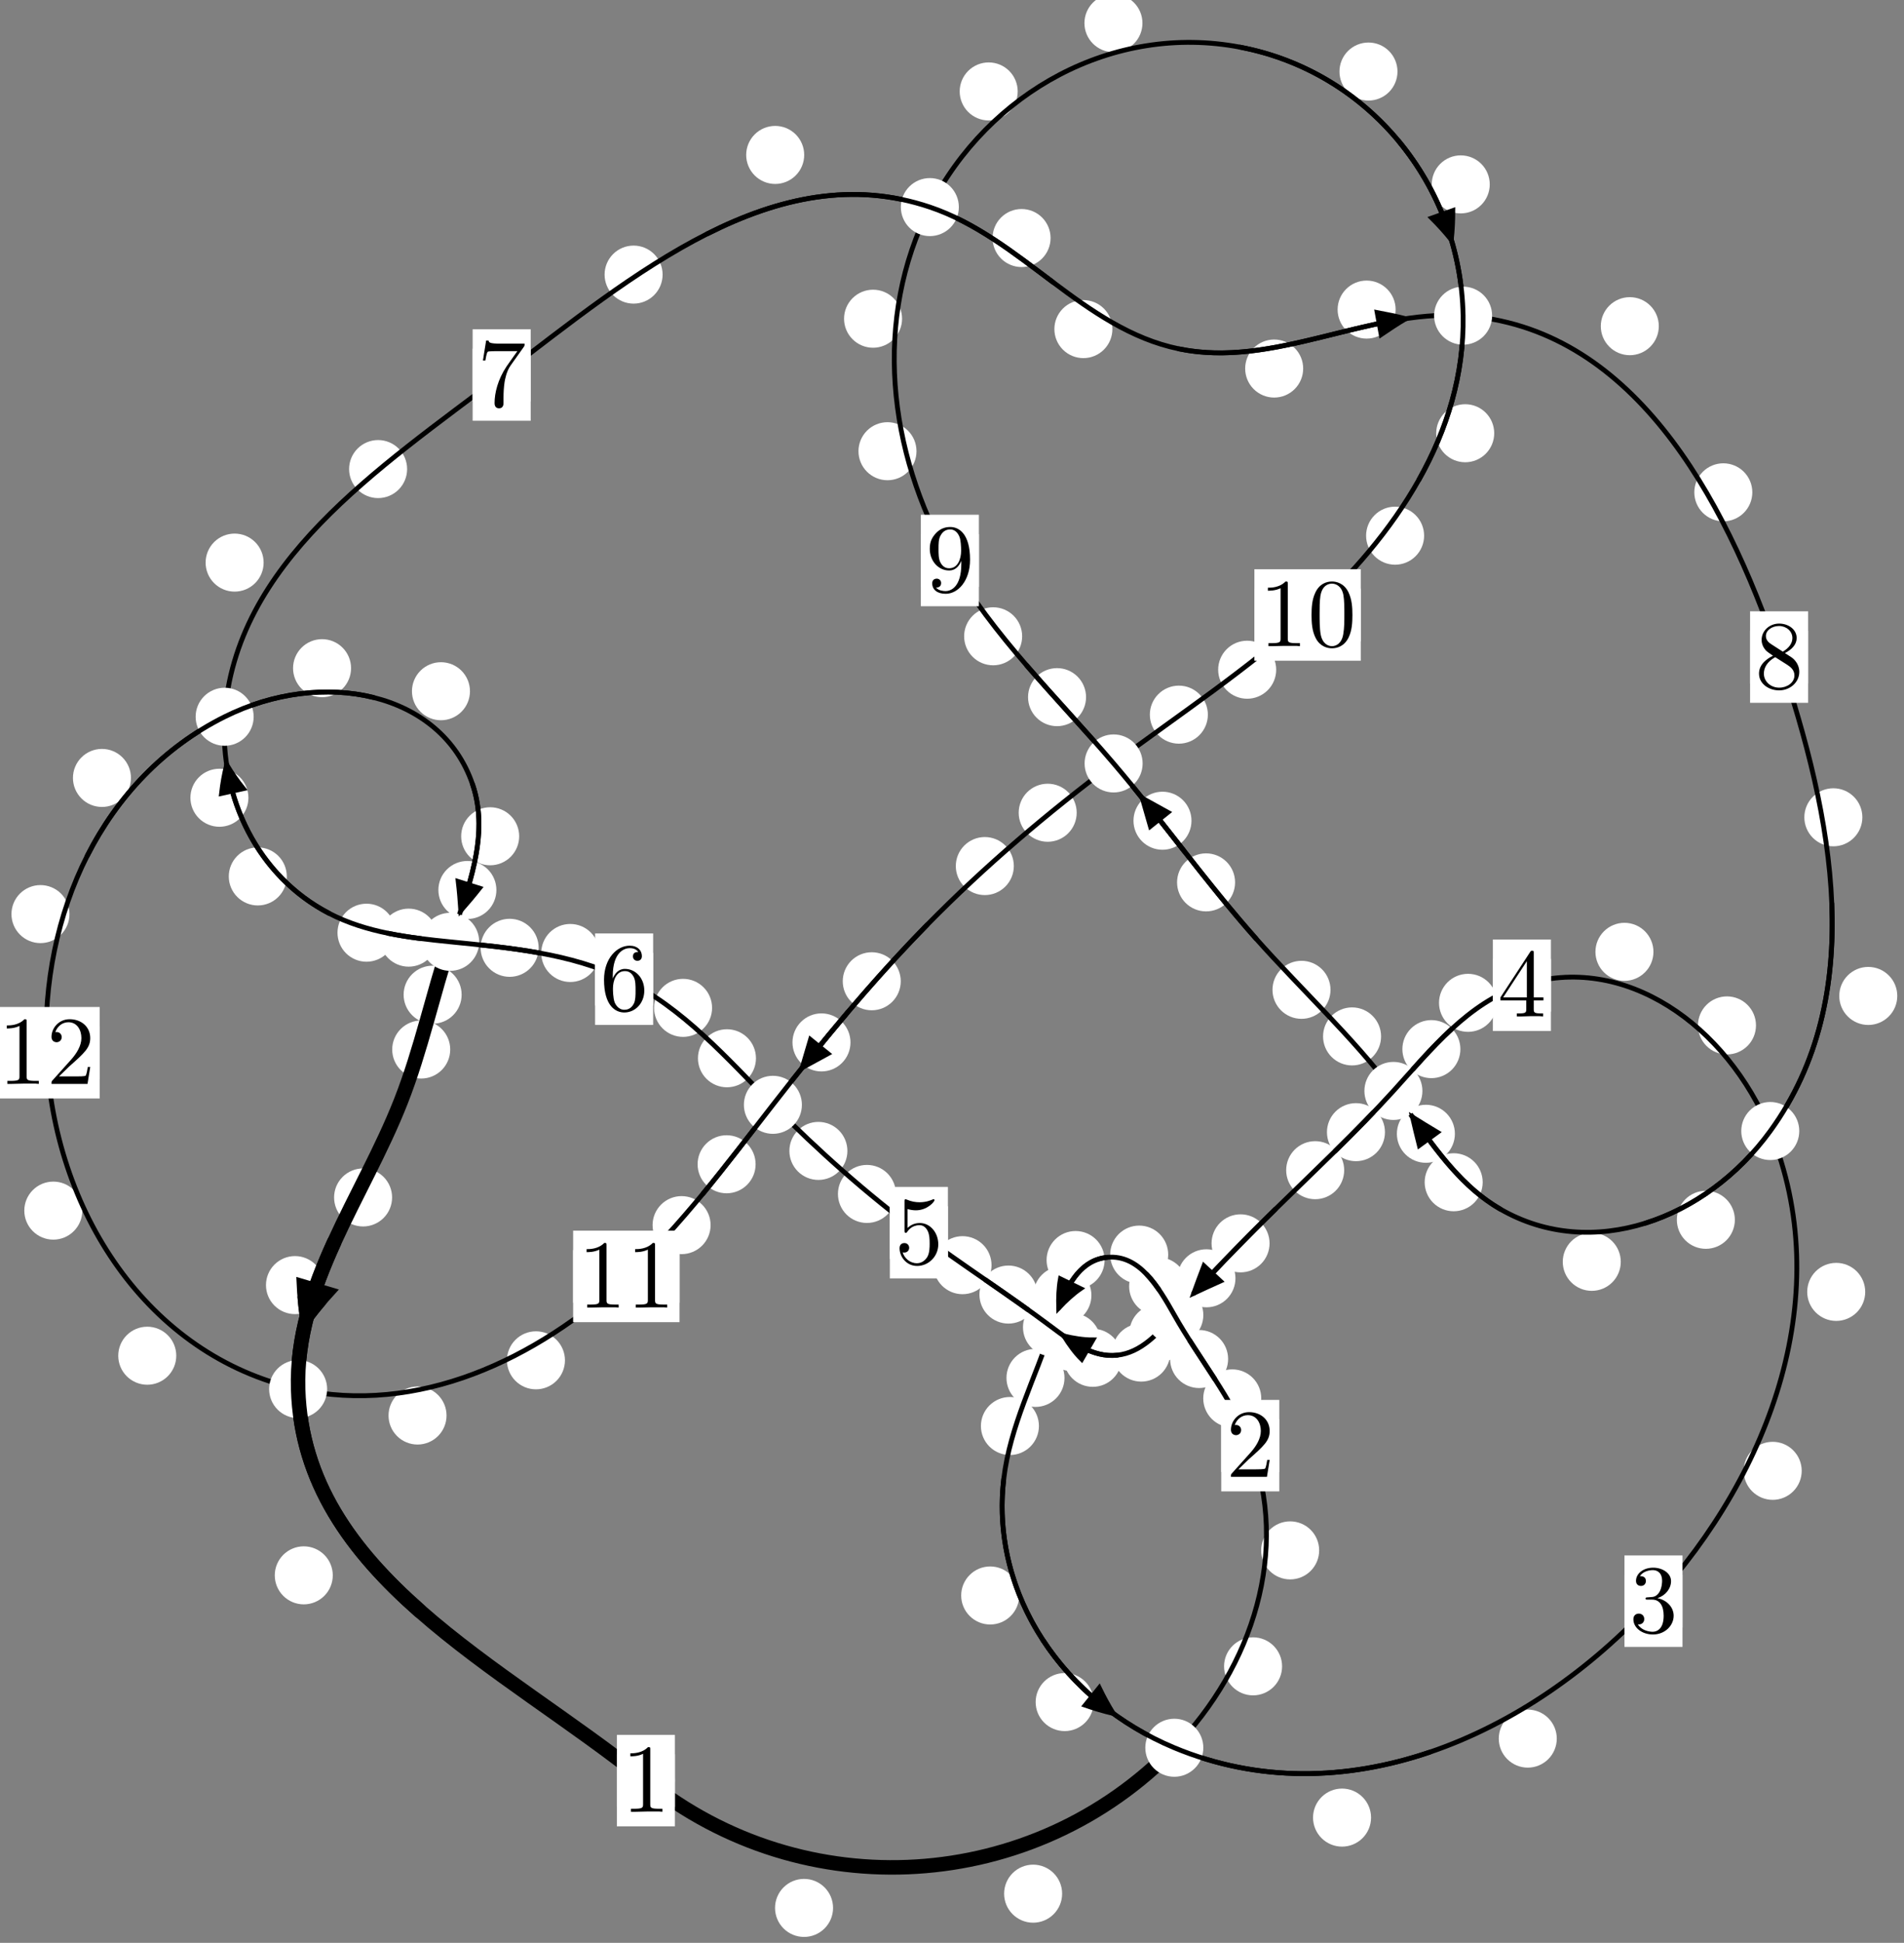 <?xml version="1.0"?>
<!-- Created by MetaPost 1.999 on 2021.07.06:0013 -->
<svg version="1.1" xmlns="http://www.w3.org/2000/svg" xmlns:xlink="http://www.w3.org/1999/xlink" width="196.185" height="200.091" viewBox="0 0 196.185 200.091">
<rect x="0" y="0" width="196.185" height="200.091" fill="#808080" stroke="none"/>
<!-- Original BoundingBox: -121.692688 -19.484024 74.492493 180.606720 -->
  <defs>
    <g transform="scale(0.01,0.01)" id="GLYPHcmr10_48">
      <path style="fill-rule: evenodd;" d="M460 -320C460 -400,455 -480,420 -554C374 -650,292 -666,250 -666C190 -666,117 -640,76 -547C44 -478,39 -400,39 -320C39 -245,43 -155,84 -79C127 2,200 22,249 22C303 22,379 1,423 -94C455 -163,460 -241,460 -320M249 -0C210 -0,151 -25,133 -121C122 -181,122 -273,122 -332C122 -396,122 -462,130 -516C149 -635,224 -644,249 -644C282 -644,348 -626,367 -527C377 -471,377 -395,377 -332C377 -257,377 -189,366 -125C351 -30,294 -0,249 -0"></path>
    </g>
    <g transform="scale(0.01,0.01)" id="GLYPHcmr10_49">
      <path style="fill-rule: evenodd;" d="M294 -640C294 -664,294 -666,271 -666C209 -602,121 -602,89 -602L89 -571C109 -571,168 -571,220 -597L220 -79C220 -43,217 -31,127 -31L95 -31L95 -0L257 -0L130 -3L217 -3L257 -3L297 -3L384 -3L419 -0L419 -31L387 -31C297 -31,294 -42,294 -79"></path>
    </g>
    <g transform="scale(0.01,0.01)" id="GLYPHcmr10_50">
      <path style="fill-rule: evenodd;" d="M127 -77L233 -180C389 -318,449 -372,449 -472C449 -586,359 -666,237 -666C124 -666,50 -574,50 -485C50 -429,100 -429,103 -429C120 -429,155 -441,155 -482C155 -508,137 -534,102 -534C94 -534,92 -534,89 -533C112 -598,166 -635,224 -635C315 -635,358 -554,358 -472C358 -392,308 -313,253 -251L61 -37C50 -26,50 -24,50 -0L421 -0L449 -174L424 -174C419 -144,412 -100,402 -85C395 -77,329 -77,307 -77"></path>
    </g>
    <g transform="scale(0.01,0.01)" id="GLYPHcmr10_51">
      <path style="fill-rule: evenodd;" d="M290 -352C372 -379,430 -449,430 -528C430 -610,342 -666,246 -666C145 -666,69 -606,69 -530C69 -497,91 -478,120 -478C151 -478,171 -500,171 -529C171 -579,124 -579,109 -579C140 -628,206 -641,242 -641C283 -641,338 -619,338 -529C338 -517,336 -459,310 -415C280 -367,246 -364,221 -363C213 -362,189 -360,182 -360C174 -359,167 -358,167 -348C167 -337,174 -337,191 -337L235 -337C317 -337,354 -269,354 -171C354 -35,285 -6,241 -6C198 -6,123 -23,88 -82C123 -77,154 -99,154 -137C154 -173,127 -193,98 -193C74 -193,42 -179,42 -135C42 -44,135 22,244 22C366 22,457 -69,457 -171C457 -253,394 -331,290 -352"></path>
    </g>
    <g transform="scale(0.01,0.01)" id="GLYPHcmr10_52">
      <path style="fill-rule: evenodd;" d="M294 -165L294 -78C294 -42,292 -31,218 -31L197 -31L197 -0L332 -0L238 -3L290 -3L332 -3L374 -3L427 -3L468 -0L468 -31L447 -31C373 -31,371 -42,371 -78L371 -165L471 -165L471 -196L371 -196L371 -651C371 -671,371 -677,355 -677C346 -677,343 -677,335 -665L28 -196L28 -165M300 -196L56 -196L300 -569"></path>
    </g>
    <g transform="scale(0.01,0.01)" id="GLYPHcmr10_53">
      <path style="fill-rule: evenodd;" d="M449 -201C449 -320,367 -420,259 -420C211 -420,168 -404,132 -369L132 -564C152 -558,185 -551,217 -551C340 -551,410 -642,410 -655C410 -661,407 -666,400 -666C399 -666,397 -666,392 -663C372 -654,323 -634,256 -634C216 -634,170 -641,123 -662C115 -665,113 -665,111 -665C101 -665,101 -657,101 -641L101 -345C101 -327,101 -319,115 -319C122 -319,124 -322,128 -328C139 -344,176 -398,257 -398C309 -398,334 -352,342 -334C358 -297,360 -258,360 -208C360 -173,360 -113,336 -71C312 -32,275 -6,229 -6C156 -6,99 -59,82 -118C85 -117,88 -116,99 -116C132 -116,149 -141,149 -165C149 -189,132 -214,99 -214C85 -214,50 -207,50 -161C50 -75,119 22,231 22C347 22,449 -74,449 -201"></path>
    </g>
    <g transform="scale(0.01,0.01)" id="GLYPHcmr10_54">
      <path style="fill-rule: evenodd;" d="M132 -328L132 -352C132 -605,256 -641,307 -641C331 -641,373 -635,395 -601C380 -601,340 -601,340 -556C340 -525,364 -510,386 -510C402 -510,432 -519,432 -558C432 -618,388 -666,305 -666C177 -666,42 -537,42 -316C42 -49,158 22,251 22C362 22,457 -72,457 -204C457 -331,368 -427,257 -427C189 -427,152 -376,132 -328M251 -6C188 -6,158 -66,152 -81C134 -128,134 -208,134 -226C134 -304,166 -404,256 -404C272 -404,318 -404,349 -342C367 -305,367 -254,367 -205C367 -157,367 -107,350 -71C320 -11,274 -6,251 -6"></path>
    </g>
    <g transform="scale(0.01,0.01)" id="GLYPHcmr10_55">
      <path style="fill-rule: evenodd;" d="M476 -609C485 -621,485 -623,485 -644L242 -644C120 -644,118 -657,114 -676L89 -676L56 -470L81 -470C84 -486,93 -549,106 -561C113 -567,191 -567,204 -567L411 -567C400 -551,321 -442,299 -409C209 -274,176 -135,176 -33C176 -23,176 22,222 22C268 22,268 -23,268 -33L268 -84C268 -139,271 -194,279 -248C283 -271,297 -357,341 -419"></path>
    </g>
    <g transform="scale(0.01,0.01)" id="GLYPHcmr10_56">
      <path style="fill-rule: evenodd;" d="M163 -457C117 -487,113 -521,113 -538C113 -599,178 -641,249 -641C322 -641,386 -589,386 -517C386 -460,347 -412,287 -377M309 -362C381 -399,430 -451,430 -517C430 -609,341 -666,250 -666C150 -666,69 -592,69 -499C69 -481,71 -436,113 -389C124 -377,161 -352,186 -335C128 -306,42 -250,42 -151C42 -45,144 22,249 22C362 22,457 -61,457 -168C457 -204,446 -249,408 -291C389 -312,373 -322,309 -362M209 -320L332 -242C360 -223,407 -193,407 -132C407 -58,332 -6,250 -6C164 -6,92 -68,92 -151C92 -209,124 -273,209 -320"></path>
    </g>
    <g transform="scale(0.01,0.01)" id="GLYPHcmr10_57">
      <path style="fill-rule: evenodd;" d="M367 -318L367 -286C367 -52,263 -6,205 -6C188 -6,134 -8,107 -42C151 -42,159 -71,159 -88C159 -119,135 -134,113 -134C97 -134,67 -125,67 -86C67 -19,121 22,206 22C335 22,457 -114,457 -329C457 -598,342 -666,253 -666C198 -666,149 -648,106 -603C65 -558,42 -516,42 -441C42 -316,130 -218,242 -218C303 -218,344 -260,367 -318M243 -241C227 -241,181 -241,150 -304C132 -341,132 -391,132 -440C132 -494,132 -541,153 -578C180 -628,218 -641,253 -641C299 -641,332 -607,349 -562C361 -530,365 -467,365 -421C365 -338,331 -241,243 -241"></path>
    </g>
  </defs>
  <path d="M85.837 196.495C85.837 195.703,85.522 194.942,84.961 194.382C84.401 193.821,83.641 193.507,82.848 193.507C82.055 193.507,81.295 193.821,80.734 194.382C80.174 194.942,79.859 195.703,79.859 196.495C79.859 197.288,80.174 198.048,80.734 198.609C81.295 199.169,82.055 199.484,82.848 199.484C83.641 199.484,84.401 199.169,84.961 198.609C85.522 198.048,85.837 197.288,85.837 196.495Z" style="fill: rgb(100%,100%,100%);stroke: none;"></path>
  <path d="M69.54 183.382C69.54 182.59,69.225 181.83,68.665 181.269C68.104 180.709,67.344 180.394,66.551 180.394C65.759 180.394,64.999 180.709,64.438 181.269C63.878 181.83,63.563 182.59,63.563 183.382C63.563 184.175,63.878 184.935,64.438 185.496C64.999 186.056,65.759 186.371,66.551 186.371C67.344 186.371,68.104 186.056,68.665 185.496C69.225 184.935,69.54 184.175,69.54 183.382Z" style="fill: rgb(100%,100%,100%);stroke: none;"></path>
  <path d="M132.104 171.617C132.104 170.824,131.789 170.064,131.228 169.503C130.668 168.943,129.908 168.628,129.115 168.628C128.322 168.628,127.562 168.943,127.002 169.503C126.441 170.064,126.126 170.824,126.126 171.617C126.126 172.409,126.441 173.17,127.002 173.73C127.562 174.29,128.322 174.605,129.115 174.605C129.908 174.605,130.668 174.29,131.228 173.73C131.789 173.17,132.104 172.409,132.104 171.617Z" style="fill: rgb(100%,100%,100%);stroke: none;"></path>
  <path d="M109.44 195.029C109.44 194.236,109.126 193.476,108.565 192.916C108.005 192.355,107.244 192.04,106.452 192.04C105.659 192.04,104.899 192.355,104.338 192.916C103.778 193.476,103.463 194.236,103.463 195.029C103.463 195.822,103.778 196.582,104.338 197.142C104.899 197.703,105.659 198.018,106.452 198.018C107.244 198.018,108.005 197.703,108.565 197.142C109.126 196.582,109.44 195.822,109.44 195.029Z" style="fill: rgb(100%,100%,100%);stroke: none;"></path>
  <path d="M129.958 144.019C129.958 143.227,129.643 142.467,129.083 141.906C128.522 141.346,127.762 141.031,126.97 141.031C126.177 141.031,125.417 141.346,124.856 141.906C124.296 142.467,123.981 143.227,123.981 144.019C123.981 144.812,124.296 145.572,124.856 146.133C125.417 146.693,126.177 147.008,126.97 147.008C127.762 147.008,128.522 146.693,129.083 146.133C129.643 145.572,129.958 144.812,129.958 144.019Z" style="fill: rgb(100%,100%,100%);stroke: none;"></path>
  <path d="M135.925 159.673C135.925 158.88,135.61 158.12,135.05 157.56C134.489 156.999,133.729 156.684,132.937 156.684C132.144 156.684,131.384 156.999,130.823 157.56C130.263 158.12,129.948 158.88,129.948 159.673C129.948 160.466,130.263 161.226,130.823 161.786C131.384 162.347,132.144 162.662,132.937 162.662C133.729 162.662,134.489 162.347,135.05 161.786C135.61 161.226,135.925 160.466,135.925 159.673Z" style="fill: rgb(100%,100%,100%);stroke: none;"></path>
  <path d="M122.322 132.48C122.322 131.688,122.008 130.928,121.447 130.367C120.887 129.807,120.126 129.492,119.334 129.492C118.541 129.492,117.781 129.807,117.22 130.367C116.66 130.928,116.345 131.688,116.345 132.48C116.345 133.273,116.66 134.033,117.22 134.594C117.781 135.154,118.541 135.469,119.334 135.469C120.126 135.469,120.887 135.154,121.447 134.594C122.008 134.033,122.322 133.273,122.322 132.48Z" style="fill: rgb(100%,100%,100%);stroke: none;"></path>
  <path d="M126.543 139.965C126.543 139.172,126.228 138.412,125.668 137.852C125.107 137.291,124.347 136.976,123.554 136.976C122.762 136.976,122.002 137.291,121.441 137.852C120.881 138.412,120.566 139.172,120.566 139.965C120.566 140.758,120.881 141.518,121.441 142.078C122.002 142.639,122.762 142.954,123.554 142.954C124.347 142.954,125.107 142.639,125.668 142.078C126.228 141.518,126.543 140.758,126.543 139.965Z" style="fill: rgb(100%,100%,100%);stroke: none;"></path>
  <path d="M113.816 129.771C113.816 128.978,113.501 128.218,112.941 127.658C112.38 127.097,111.62 126.782,110.828 126.782C110.035 126.782,109.275 127.097,108.714 127.658C108.154 128.218,107.839 128.978,107.839 129.771C107.839 130.564,108.154 131.324,108.714 131.884C109.275 132.445,110.035 132.76,110.828 132.76C111.62 132.76,112.38 132.445,112.941 131.884C113.501 131.324,113.816 130.564,113.816 129.771Z" style="fill: rgb(100%,100%,100%);stroke: none;"></path>
  <path d="M120.37 129.211C120.37 128.419,120.055 127.659,119.495 127.098C118.934 126.538,118.174 126.223,117.381 126.223C116.589 126.223,115.829 126.538,115.268 127.098C114.708 127.659,114.393 128.419,114.393 129.211C114.393 130.004,114.708 130.764,115.268 131.325C115.829 131.885,116.589 132.2,117.381 132.2C118.174 132.2,118.934 131.885,119.495 131.325C120.055 130.764,120.37 130.004,120.37 129.211Z" style="fill: rgb(100%,100%,100%);stroke: none;"></path>
  <path d="M109.683 141.91C109.683 141.118,109.368 140.358,108.807 139.797C108.247 139.237,107.486 138.922,106.694 138.922C105.901 138.922,105.141 139.237,104.58 139.797C104.02 140.358,103.705 141.118,103.705 141.91C103.705 142.703,104.02 143.463,104.58 144.024C105.141 144.584,105.901 144.899,106.694 144.899C107.486 144.899,108.247 144.584,108.807 144.024C109.368 143.463,109.683 142.703,109.683 141.91Z" style="fill: rgb(100%,100%,100%);stroke: none;"></path>
  <path d="M112.457 133.405C112.457 132.612,112.142 131.852,111.581 131.291C111.021 130.731,110.261 130.416,109.468 130.416C108.675 130.416,107.915 130.731,107.355 131.291C106.794 131.852,106.479 132.612,106.479 133.405C106.479 134.197,106.794 134.958,107.355 135.518C107.915 136.079,108.675 136.393,109.468 136.393C110.261 136.393,111.021 136.079,111.581 135.518C112.142 134.958,112.457 134.197,112.457 133.405Z" style="fill: rgb(100%,100%,100%);stroke: none;"></path>
  <path d="M105.017 164.318C105.017 163.525,104.702 162.765,104.141 162.205C103.581 161.644,102.821 161.329,102.028 161.329C101.235 161.329,100.475 161.644,99.915 162.205C99.354 162.765,99.039 163.525,99.039 164.318C99.039 165.111,99.354 165.871,99.915 166.431C100.475 166.992,101.235 167.307,102.028 167.307C102.821 167.307,103.581 166.992,104.141 166.431C104.702 165.871,105.017 165.111,105.017 164.318Z" style="fill: rgb(100%,100%,100%);stroke: none;"></path>
  <path d="M107.049 146.863C107.049 146.071,106.734 145.311,106.173 144.75C105.613 144.19,104.852 143.875,104.06 143.875C103.267 143.875,102.507 144.19,101.946 144.75C101.386 145.311,101.071 146.071,101.071 146.863C101.071 147.656,101.386 148.416,101.946 148.977C102.507 149.537,103.267 149.852,104.06 149.852C104.852 149.852,105.613 149.537,106.173 148.977C106.734 148.416,107.049 147.656,107.049 146.863Z" style="fill: rgb(100%,100%,100%);stroke: none;"></path>
  <path d="M141.271 187.194C141.271 186.401,140.956 185.641,140.395 185.081C139.835 184.52,139.075 184.205,138.282 184.205C137.489 184.205,136.729 184.52,136.169 185.081C135.608 185.641,135.293 186.401,135.293 187.194C135.293 187.987,135.608 188.747,136.169 189.307C136.729 189.868,137.489 190.183,138.282 190.183C139.075 190.183,139.835 189.868,140.395 189.307C140.956 188.747,141.271 187.987,141.271 187.194Z" style="fill: rgb(100%,100%,100%);stroke: none;"></path>
  <path d="M112.69 175.297C112.69 174.504,112.375 173.744,111.814 173.183C111.254 172.623,110.494 172.308,109.701 172.308C108.908 172.308,108.148 172.623,107.588 173.183C107.027 173.744,106.712 174.504,106.712 175.297C106.712 176.089,107.027 176.85,107.588 177.41C108.148 177.97,108.908 178.285,109.701 178.285C110.494 178.285,111.254 177.97,111.814 177.41C112.375 176.85,112.69 176.089,112.69 175.297Z" style="fill: rgb(100%,100%,100%);stroke: none;"></path>
  <path d="M185.645 151.481C185.645 150.688,185.33 149.928,184.769 149.367C184.209 148.807,183.449 148.492,182.656 148.492C181.863 148.492,181.103 148.807,180.543 149.367C179.982 149.928,179.667 150.688,179.667 151.481C179.667 152.273,179.982 153.034,180.543 153.594C181.103 154.154,181.863 154.469,182.656 154.469C183.449 154.469,184.209 154.154,184.769 153.594C185.33 153.034,185.645 152.273,185.645 151.481Z" style="fill: rgb(100%,100%,100%);stroke: none;"></path>
  <path d="M160.408 179.059C160.408 178.266,160.093 177.506,159.533 176.946C158.972 176.385,158.212 176.07,157.419 176.07C156.627 176.07,155.867 176.385,155.306 176.946C154.746 177.506,154.431 178.266,154.431 179.059C154.431 179.852,154.746 180.612,155.306 181.172C155.867 181.733,156.627 182.048,157.419 182.048C158.212 182.048,158.972 181.733,159.533 181.172C160.093 180.612,160.408 179.852,160.408 179.059Z" style="fill: rgb(100%,100%,100%);stroke: none;"></path>
  <path d="M180.934 105.606C180.934 104.814,180.619 104.054,180.058 103.493C179.498 102.933,178.738 102.618,177.945 102.618C177.152 102.618,176.392 102.933,175.832 103.493C175.271 104.054,174.956 104.814,174.956 105.606C174.956 106.399,175.271 107.159,175.832 107.72C176.392 108.28,177.152 108.595,177.945 108.595C178.738 108.595,179.498 108.28,180.058 107.72C180.619 107.159,180.934 106.399,180.934 105.606Z" style="fill: rgb(100%,100%,100%);stroke: none;"></path>
  <path d="M192.189 133.051C192.189 132.258,191.874 131.498,191.314 130.938C190.753 130.377,189.993 130.062,189.2 130.062C188.408 130.062,187.648 130.377,187.087 130.938C186.527 131.498,186.212 132.258,186.212 133.051C186.212 133.844,186.527 134.604,187.087 135.164C187.648 135.725,188.408 136.04,189.2 136.04C189.993 136.04,190.753 135.725,191.314 135.164C191.874 134.604,192.189 133.844,192.189 133.051Z" style="fill: rgb(100%,100%,100%);stroke: none;"></path>
  <path d="M154.252 103.281C154.252 102.489,153.937 101.729,153.376 101.168C152.816 100.608,152.056 100.293,151.263 100.293C150.47 100.293,149.71 100.608,149.15 101.168C148.589 101.729,148.274 102.489,148.274 103.281C148.274 104.074,148.589 104.834,149.15 105.395C149.71 105.955,150.47 106.27,151.263 106.27C152.056 106.27,152.816 105.955,153.376 105.395C153.937 104.834,154.252 104.074,154.252 103.281Z" style="fill: rgb(100%,100%,100%);stroke: none;"></path>
  <path d="M170.369 98.029C170.369 97.236,170.054 96.476,169.493 95.915C168.933 95.355,168.173 95.04,167.38 95.04C166.587 95.04,165.827 95.355,165.267 95.915C164.706 96.476,164.391 97.236,164.391 98.029C164.391 98.821,164.706 99.581,165.267 100.142C165.827 100.702,166.587 101.017,167.38 101.017C168.173 101.017,168.933 100.702,169.493 100.142C170.054 99.581,170.369 98.821,170.369 98.029Z" style="fill: rgb(100%,100%,100%);stroke: none;"></path>
  <path d="M142.704 116.602C142.704 115.809,142.389 115.049,141.829 114.488C141.268 113.928,140.508 113.613,139.715 113.613C138.923 113.613,138.162 113.928,137.602 114.488C137.041 115.049,136.727 115.809,136.727 116.602C136.727 117.394,137.041 118.154,137.602 118.715C138.162 119.275,138.923 119.59,139.715 119.59C140.508 119.59,141.268 119.275,141.829 118.715C142.389 118.154,142.704 117.394,142.704 116.602Z" style="fill: rgb(100%,100%,100%);stroke: none;"></path>
  <path d="M150.476 108.049C150.476 107.257,150.161 106.496,149.601 105.936C149.04 105.375,148.28 105.06,147.487 105.06C146.695 105.06,145.935 105.375,145.374 105.936C144.814 106.496,144.499 107.257,144.499 108.049C144.499 108.842,144.814 109.602,145.374 110.163C145.935 110.723,146.695 111.038,147.487 111.038C148.28 111.038,149.04 110.723,149.601 110.163C150.161 109.602,150.476 108.842,150.476 108.049Z" style="fill: rgb(100%,100%,100%);stroke: none;"></path>
  <path d="M130.814 128.052C130.814 127.259,130.499 126.499,129.939 125.939C129.378 125.378,128.618 125.063,127.825 125.063C127.033 125.063,126.273 125.378,125.712 125.939C125.152 126.499,124.837 127.259,124.837 128.052C124.837 128.845,125.152 129.605,125.712 130.165C126.273 130.726,127.033 131.041,127.825 131.041C128.618 131.041,129.378 130.726,129.939 130.165C130.499 129.605,130.814 128.845,130.814 128.052Z" style="fill: rgb(100%,100%,100%);stroke: none;"></path>
  <path d="M138.503 120.517C138.503 119.725,138.188 118.964,137.627 118.404C137.067 117.843,136.307 117.529,135.514 117.529C134.721 117.529,133.961 117.843,133.401 118.404C132.84 118.964,132.525 119.725,132.525 120.517C132.525 121.31,132.84 122.07,133.401 122.631C133.961 123.191,134.721 123.506,135.514 123.506C136.307 123.506,137.067 123.191,137.627 122.631C138.188 122.07,138.503 121.31,138.503 120.517Z" style="fill: rgb(100%,100%,100%);stroke: none;"></path>
  <path d="M122.346 137.313C122.346 136.52,122.031 135.76,121.47 135.2C120.91 134.639,120.15 134.324,119.357 134.324C118.564 134.324,117.804 134.639,117.244 135.2C116.683 135.76,116.368 136.52,116.368 137.313C116.368 138.106,116.683 138.866,117.244 139.426C117.804 139.987,118.564 140.302,119.357 140.302C120.15 140.302,120.91 139.987,121.47 139.426C122.031 138.866,122.346 138.106,122.346 137.313Z" style="fill: rgb(100%,100%,100%);stroke: none;"></path>
  <path d="M127.3 131.651C127.3 130.858,126.985 130.098,126.424 129.538C125.864 128.977,125.104 128.662,124.311 128.662C123.518 128.662,122.758 128.977,122.198 129.538C121.637 130.098,121.322 130.858,121.322 131.651C121.322 132.444,121.637 133.204,122.198 133.764C122.758 134.325,123.518 134.64,124.311 134.64C125.104 134.64,125.864 134.325,126.424 133.764C126.985 133.204,127.3 132.444,127.3 131.651Z" style="fill: rgb(100%,100%,100%);stroke: none;"></path>
  <path d="M115.584 139.84C115.584 139.047,115.269 138.287,114.708 137.727C114.148 137.166,113.388 136.851,112.595 136.851C111.802 136.851,111.042 137.166,110.482 137.727C109.921 138.287,109.606 139.047,109.606 139.84C109.606 140.633,109.921 141.393,110.482 141.953C111.042 142.514,111.802 142.829,112.595 142.829C113.388 142.829,114.148 142.514,114.708 141.953C115.269 141.393,115.584 140.633,115.584 139.84Z" style="fill: rgb(100%,100%,100%);stroke: none;"></path>
  <path d="M120.58 139.303C120.58 138.511,120.265 137.751,119.704 137.19C119.144 136.63,118.384 136.315,117.591 136.315C116.798 136.315,116.038 136.63,115.478 137.19C114.917 137.751,114.602 138.511,114.602 139.303C114.602 140.096,114.917 140.856,115.478 141.417C116.038 141.977,116.798 142.292,117.591 142.292C118.384 142.292,119.144 141.977,119.704 141.417C120.265 140.856,120.58 140.096,120.58 139.303Z" style="fill: rgb(100%,100%,100%);stroke: none;"></path>
  <path d="M106.898 133.327C106.898 132.534,106.583 131.774,106.022 131.214C105.462 130.653,104.702 130.338,103.909 130.338C103.116 130.338,102.356 130.653,101.796 131.214C101.235 131.774,100.92 132.534,100.92 133.327C100.92 134.12,101.235 134.88,101.796 135.44C102.356 136.001,103.116 136.316,103.909 136.316C104.702 136.316,105.462 136.001,106.022 135.44C106.583 134.88,106.898 134.12,106.898 133.327Z" style="fill: rgb(100%,100%,100%);stroke: none;"></path>
  <path d="M113.413 138.217C113.413 137.424,113.098 136.664,112.538 136.104C111.977 135.543,111.217 135.228,110.424 135.228C109.632 135.228,108.871 135.543,108.311 136.104C107.751 136.664,107.436 137.424,107.436 138.217C107.436 139.01,107.751 139.77,108.311 140.33C108.871 140.891,109.632 141.206,110.424 141.206C111.217 141.206,111.977 140.891,112.538 140.33C113.098 139.77,113.413 139.01,113.413 138.217Z" style="fill: rgb(100%,100%,100%);stroke: none;"></path>
  <path d="M92.317 122.963C92.317 122.171,92.002 121.41,91.442 120.85C90.881 120.289,90.121 119.974,89.328 119.974C88.536 119.974,87.775 120.289,87.215 120.85C86.655 121.41,86.34 122.171,86.34 122.963C86.34 123.756,86.655 124.516,87.215 125.077C87.775 125.637,88.536 125.952,89.328 125.952C90.121 125.952,90.881 125.637,91.442 125.077C92.002 124.516,92.317 123.756,92.317 122.963Z" style="fill: rgb(100%,100%,100%);stroke: none;"></path>
  <path d="M102.166 130.301C102.166 129.508,101.851 128.748,101.291 128.187C100.73 127.627,99.97 127.312,99.178 127.312C98.385 127.312,97.625 127.627,97.064 128.187C96.504 128.748,96.189 129.508,96.189 130.301C96.189 131.093,96.504 131.853,97.064 132.414C97.625 132.974,98.385 133.289,99.178 133.289C99.97 133.289,100.73 132.974,101.291 132.414C101.851 131.853,102.166 131.093,102.166 130.301Z" style="fill: rgb(100%,100%,100%);stroke: none;"></path>
  <path d="M77.893 108.99C77.893 108.198,77.578 107.438,77.018 106.877C76.457 106.317,75.697 106.002,74.904 106.002C74.112 106.002,73.351 106.317,72.791 106.877C72.23 107.438,71.916 108.198,71.916 108.99C71.916 109.783,72.23 110.543,72.791 111.104C73.351 111.664,74.112 111.979,74.904 111.979C75.697 111.979,76.457 111.664,77.018 111.104C77.578 110.543,77.893 109.783,77.893 108.99Z" style="fill: rgb(100%,100%,100%);stroke: none;"></path>
  <path d="M87.315 118.532C87.315 117.74,87 116.979,86.439 116.419C85.879 115.858,85.119 115.544,84.326 115.544C83.533 115.544,82.773 115.858,82.213 116.419C81.652 116.979,81.337 117.74,81.337 118.532C81.337 119.325,81.652 120.085,82.213 120.646C82.773 121.206,83.533 121.521,84.326 121.521C85.119 121.521,85.879 121.206,86.439 120.646C87 120.085,87.315 119.325,87.315 118.532Z" style="fill: rgb(100%,100%,100%);stroke: none;"></path>
  <path d="M61.748 98.147C61.748 97.355,61.433 96.594,60.872 96.034C60.312 95.473,59.552 95.159,58.759 95.159C57.966 95.159,57.206 95.473,56.646 96.034C56.085 96.594,55.77 97.355,55.77 98.147C55.77 98.94,56.085 99.7,56.646 100.261C57.206 100.821,57.966 101.136,58.759 101.136C59.552 101.136,60.312 100.821,60.872 100.261C61.433 99.7,61.748 98.94,61.748 98.147Z" style="fill: rgb(100%,100%,100%);stroke: none;"></path>
  <path d="M73.371 103.799C73.371 103.006,73.056 102.246,72.495 101.686C71.935 101.125,71.175 100.81,70.382 100.81C69.589 100.81,68.829 101.125,68.269 101.686C67.708 102.246,67.393 103.006,67.393 103.799C67.393 104.592,67.708 105.352,68.269 105.912C68.829 106.473,69.589 106.788,70.382 106.788C71.175 106.788,71.935 106.473,72.495 105.912C73.056 105.352,73.371 104.592,73.371 103.799Z" style="fill: rgb(100%,100%,100%);stroke: none;"></path>
  <path d="M45.096 96.569C45.096 95.776,44.781 95.016,44.221 94.455C43.66 93.895,42.9 93.58,42.108 93.58C41.315 93.58,40.555 93.895,39.994 94.455C39.434 95.016,39.119 95.776,39.119 96.569C39.119 97.361,39.434 98.121,39.994 98.682C40.555 99.242,41.315 99.557,42.108 99.557C42.9 99.557,43.66 99.242,44.221 98.682C44.781 98.121,45.096 97.361,45.096 96.569Z" style="fill: rgb(100%,100%,100%);stroke: none;"></path>
  <path d="M55.502 97.615C55.502 96.822,55.187 96.062,54.626 95.502C54.066 94.941,53.306 94.626,52.513 94.626C51.72 94.626,50.96 94.941,50.4 95.502C49.839 96.062,49.524 96.822,49.524 97.615C49.524 98.408,49.839 99.168,50.4 99.728C50.96 100.289,51.72 100.604,52.513 100.604C53.306 100.604,54.066 100.289,54.626 99.728C55.187 99.168,55.502 98.408,55.502 97.615Z" style="fill: rgb(100%,100%,100%);stroke: none;"></path>
  <path d="M29.552 90.263C29.552 89.47,29.237 88.71,28.676 88.15C28.116 87.589,27.356 87.274,26.563 87.274C25.77 87.274,25.01 87.589,24.45 88.15C23.889 88.71,23.574 89.47,23.574 90.263C23.574 91.056,23.889 91.816,24.45 92.376C25.01 92.937,25.77 93.252,26.563 93.252C27.356 93.252,28.116 92.937,28.676 92.376C29.237 91.816,29.552 91.056,29.552 90.263Z" style="fill: rgb(100%,100%,100%);stroke: none;"></path>
  <path d="M40.752 96.059C40.752 95.267,40.437 94.506,39.877 93.946C39.316 93.385,38.556 93.071,37.764 93.071C36.971 93.071,36.211 93.385,35.65 93.946C35.09 94.506,34.775 95.267,34.775 96.059C34.775 96.852,35.09 97.612,35.65 98.173C36.211 98.733,36.971 99.048,37.764 99.048C38.556 99.048,39.316 98.733,39.877 98.173C40.437 97.612,40.752 96.852,40.752 96.059Z" style="fill: rgb(100%,100%,100%);stroke: none;"></path>
  <path d="M27.164 57.943C27.164 57.15,26.849 56.39,26.288 55.829C25.728 55.269,24.967 54.954,24.175 54.954C23.382 54.954,22.622 55.269,22.061 55.829C21.501 56.39,21.186 57.15,21.186 57.943C21.186 58.735,21.501 59.496,22.061 60.056C22.622 60.617,23.382 60.931,24.175 60.931C24.967 60.931,25.728 60.617,26.288 60.056C26.849 59.496,27.164 58.735,27.164 57.943Z" style="fill: rgb(100%,100%,100%);stroke: none;"></path>
  <path d="M25.597 82.16C25.597 81.367,25.282 80.607,24.722 80.047C24.161 79.486,23.401 79.171,22.609 79.171C21.816 79.171,21.056 79.486,20.495 80.047C19.935 80.607,19.62 81.367,19.62 82.16C19.62 82.953,19.935 83.713,20.495 84.273C21.056 84.834,21.816 85.149,22.609 85.149C23.401 85.149,24.161 84.834,24.722 84.273C25.282 83.713,25.597 82.953,25.597 82.16Z" style="fill: rgb(100%,100%,100%);stroke: none;"></path>
  <path d="M68.274 28.281C68.274 27.489,67.959 26.729,67.398 26.168C66.838 25.608,66.078 25.293,65.285 25.293C64.492 25.293,63.732 25.608,63.172 26.168C62.611 26.729,62.296 27.489,62.296 28.281C62.296 29.074,62.611 29.834,63.172 30.395C63.732 30.955,64.492 31.27,65.285 31.27C66.078 31.27,66.838 30.955,67.398 30.395C67.959 29.834,68.274 29.074,68.274 28.281Z" style="fill: rgb(100%,100%,100%);stroke: none;"></path>
  <path d="M41.949 48.31C41.949 47.517,41.634 46.757,41.073 46.196C40.513 45.636,39.753 45.321,38.96 45.321C38.167 45.321,37.407 45.636,36.847 46.196C36.286 46.757,35.971 47.517,35.971 48.31C35.971 49.102,36.286 49.862,36.847 50.423C37.407 50.983,38.167 51.298,38.96 51.298C39.753 51.298,40.513 50.983,41.073 50.423C41.634 49.862,41.949 49.102,41.949 48.31Z" style="fill: rgb(100%,100%,100%);stroke: none;"></path>
  <path d="M108.25 24.514C108.25 23.722,107.935 22.962,107.375 22.401C106.814 21.841,106.054 21.526,105.261 21.526C104.469 21.526,103.709 21.841,103.148 22.401C102.588 22.962,102.273 23.722,102.273 24.514C102.273 25.307,102.588 26.067,103.148 26.628C103.709 27.188,104.469 27.503,105.261 27.503C106.054 27.503,106.814 27.188,107.375 26.628C107.935 26.067,108.25 25.307,108.25 24.514Z" style="fill: rgb(100%,100%,100%);stroke: none;"></path>
  <path d="M82.864 15.957C82.864 15.164,82.549 14.404,81.988 13.843C81.428 13.283,80.668 12.968,79.875 12.968C79.082 12.968,78.322 13.283,77.762 13.843C77.201 14.404,76.886 15.164,76.886 15.957C76.886 16.749,77.201 17.51,77.762 18.07C78.322 18.63,79.082 18.945,79.875 18.945C80.668 18.945,81.428 18.63,81.988 18.07C82.549 17.51,82.864 16.749,82.864 15.957Z" style="fill: rgb(100%,100%,100%);stroke: none;"></path>
  <path d="M134.277 37.957C134.277 37.164,133.963 36.404,133.402 35.844C132.842 35.283,132.081 34.968,131.289 34.968C130.496 34.968,129.736 35.283,129.175 35.844C128.615 36.404,128.3 37.164,128.3 37.957C128.3 38.75,128.615 39.51,129.175 40.07C129.736 40.631,130.496 40.946,131.289 40.946C132.081 40.946,132.842 40.631,133.402 40.07C133.963 39.51,134.277 38.75,134.277 37.957Z" style="fill: rgb(100%,100%,100%);stroke: none;"></path>
  <path d="M114.62 33.894C114.62 33.101,114.305 32.341,113.744 31.781C113.184 31.22,112.424 30.905,111.631 30.905C110.838 30.905,110.078 31.22,109.518 31.781C108.957 32.341,108.642 33.101,108.642 33.894C108.642 34.687,108.957 35.447,109.518 36.007C110.078 36.568,110.838 36.883,111.631 36.883C112.424 36.883,113.184 36.568,113.744 36.007C114.305 35.447,114.62 34.687,114.62 33.894Z" style="fill: rgb(100%,100%,100%);stroke: none;"></path>
  <path d="M170.921 33.593C170.921 32.801,170.606 32.04,170.045 31.48C169.485 30.919,168.725 30.605,167.932 30.605C167.139 30.605,166.379 30.919,165.819 31.48C165.258 32.04,164.943 32.801,164.943 33.593C164.943 34.386,165.258 35.146,165.819 35.707C166.379 36.267,167.139 36.582,167.932 36.582C168.725 36.582,169.485 36.267,170.045 35.707C170.606 35.146,170.921 34.386,170.921 33.593Z" style="fill: rgb(100%,100%,100%);stroke: none;"></path>
  <path d="M143.804 31.885C143.804 31.092,143.489 30.332,142.928 29.771C142.368 29.211,141.608 28.896,140.815 28.896C140.022 28.896,139.262 29.211,138.702 29.771C138.141 30.332,137.826 31.092,137.826 31.885C137.826 32.677,138.141 33.438,138.702 33.998C139.262 34.559,140.022 34.873,140.815 34.873C141.608 34.873,142.368 34.559,142.928 33.998C143.489 33.438,143.804 32.677,143.804 31.885Z" style="fill: rgb(100%,100%,100%);stroke: none;"></path>
  <path d="M191.895 84.172C191.895 83.38,191.58 82.62,191.019 82.059C190.459 81.499,189.699 81.184,188.906 81.184C188.113 81.184,187.353 81.499,186.793 82.059C186.232 82.62,185.917 83.38,185.917 84.172C185.917 84.965,186.232 85.725,186.793 86.286C187.353 86.846,188.113 87.161,188.906 87.161C189.699 87.161,190.459 86.846,191.019 86.286C191.58 85.725,191.895 84.965,191.895 84.172Z" style="fill: rgb(100%,100%,100%);stroke: none;"></path>
  <path d="M180.556 50.703C180.556 49.911,180.241 49.151,179.681 48.59C179.12 48.03,178.36 47.715,177.567 47.715C176.775 47.715,176.015 48.03,175.454 48.59C174.894 49.151,174.579 49.911,174.579 50.703C174.579 51.496,174.894 52.256,175.454 52.817C176.015 53.377,176.775 53.692,177.567 53.692C178.36 53.692,179.12 53.377,179.681 52.817C180.241 52.256,180.556 51.496,180.556 50.703Z" style="fill: rgb(100%,100%,100%);stroke: none;"></path>
  <path d="M178.757 125.627C178.757 124.835,178.442 124.074,177.882 123.514C177.321 122.953,176.561 122.639,175.768 122.639C174.976 122.639,174.215 122.953,173.655 123.514C173.095 124.074,172.78 124.835,172.78 125.627C172.78 126.42,173.095 127.18,173.655 127.741C174.215 128.301,174.976 128.616,175.768 128.616C176.561 128.616,177.321 128.301,177.882 127.741C178.442 127.18,178.757 126.42,178.757 125.627Z" style="fill: rgb(100%,100%,100%);stroke: none;"></path>
  <path d="M195.492 102.571C195.492 101.778,195.178 101.018,194.617 100.458C194.057 99.897,193.296 99.582,192.504 99.582C191.711 99.582,190.951 99.897,190.39 100.458C189.83 101.018,189.515 101.778,189.515 102.571C189.515 103.364,189.83 104.124,190.39 104.684C190.951 105.245,191.711 105.56,192.504 105.56C193.296 105.56,194.057 105.245,194.617 104.684C195.178 104.124,195.492 103.364,195.492 102.571Z" style="fill: rgb(100%,100%,100%);stroke: none;"></path>
  <path d="M152.773 121.759C152.773 120.967,152.458 120.207,151.897 119.646C151.337 119.086,150.576 118.771,149.784 118.771C148.991 118.771,148.231 119.086,147.67 119.646C147.11 120.207,146.795 120.967,146.795 121.759C146.795 122.552,147.11 123.312,147.67 123.873C148.231 124.433,148.991 124.748,149.784 124.748C150.576 124.748,151.337 124.433,151.897 123.873C152.458 123.312,152.773 122.552,152.773 121.759Z" style="fill: rgb(100%,100%,100%);stroke: none;"></path>
  <path d="M167.002 129.955C167.002 129.162,166.687 128.402,166.127 127.841C165.566 127.281,164.806 126.966,164.013 126.966C163.221 126.966,162.46 127.281,161.9 127.841C161.34 128.402,161.025 129.162,161.025 129.955C161.025 130.747,161.34 131.508,161.9 132.068C162.46 132.629,163.221 132.944,164.013 132.944C164.806 132.944,165.566 132.629,166.127 132.068C166.687 131.508,167.002 130.747,167.002 129.955Z" style="fill: rgb(100%,100%,100%);stroke: none;"></path>
  <path d="M142.304 106.739C142.304 105.947,141.989 105.187,141.428 104.626C140.868 104.066,140.108 103.751,139.315 103.751C138.522 103.751,137.762 104.066,137.202 104.626C136.641 105.187,136.326 105.947,136.326 106.739C136.326 107.532,136.641 108.292,137.202 108.853C137.762 109.413,138.522 109.728,139.315 109.728C140.108 109.728,140.868 109.413,141.428 108.853C141.989 108.292,142.304 107.532,142.304 106.739Z" style="fill: rgb(100%,100%,100%);stroke: none;"></path>
  <path d="M149.91 116.767C149.91 115.975,149.595 115.215,149.034 114.654C148.474 114.094,147.714 113.779,146.921 113.779C146.128 113.779,145.368 114.094,144.808 114.654C144.247 115.215,143.932 115.975,143.932 116.767C143.932 117.56,144.247 118.32,144.808 118.881C145.368 119.441,146.128 119.756,146.921 119.756C147.714 119.756,148.474 119.441,149.034 118.881C149.595 118.32,149.91 117.56,149.91 116.767Z" style="fill: rgb(100%,100%,100%);stroke: none;"></path>
  <path d="M127.261 90.876C127.261 90.083,126.946 89.323,126.385 88.762C125.825 88.202,125.065 87.887,124.272 87.887C123.479 87.887,122.719 88.202,122.159 88.762C121.598 89.323,121.283 90.083,121.283 90.876C121.283 91.668,121.598 92.429,122.159 92.989C122.719 93.549,123.479 93.864,124.272 93.864C125.065 93.864,125.825 93.549,126.385 92.989C126.946 92.429,127.261 91.668,127.261 90.876Z" style="fill: rgb(100%,100%,100%);stroke: none;"></path>
  <path d="M137.093 101.941C137.093 101.149,136.778 100.389,136.217 99.828C135.657 99.268,134.897 98.953,134.104 98.953C133.311 98.953,132.551 99.268,131.991 99.828C131.43 100.389,131.115 101.149,131.115 101.941C131.115 102.734,131.43 103.494,131.991 104.055C132.551 104.615,133.311 104.93,134.104 104.93C134.897 104.93,135.657 104.615,136.217 104.055C136.778 103.494,137.093 102.734,137.093 101.941Z" style="fill: rgb(100%,100%,100%);stroke: none;"></path>
  <path d="M111.905 71.799C111.905 71.007,111.59 70.246,111.03 69.686C110.469 69.125,109.709 68.81,108.916 68.81C108.124 68.81,107.364 69.125,106.803 69.686C106.243 70.246,105.928 71.007,105.928 71.799C105.928 72.592,106.243 73.352,106.803 73.913C107.364 74.473,108.124 74.788,108.916 74.788C109.709 74.788,110.469 74.473,111.03 73.913C111.59 73.352,111.905 72.592,111.905 71.799Z" style="fill: rgb(100%,100%,100%);stroke: none;"></path>
  <path d="M122.769 84.527C122.769 83.734,122.455 82.974,121.894 82.413C121.334 81.853,120.573 81.538,119.781 81.538C118.988 81.538,118.228 81.853,117.667 82.413C117.107 82.974,116.792 83.734,116.792 84.527C116.792 85.32,117.107 86.08,117.667 86.64C118.228 87.201,118.988 87.516,119.781 87.516C120.573 87.516,121.334 87.201,121.894 86.64C122.455 86.08,122.769 85.32,122.769 84.527Z" style="fill: rgb(100%,100%,100%);stroke: none;"></path>
  <path d="M94.434 46.47C94.434 45.677,94.119 44.917,93.558 44.357C92.998 43.796,92.238 43.481,91.445 43.481C90.652 43.481,89.892 43.796,89.332 44.357C88.771 44.917,88.456 45.677,88.456 46.47C88.456 47.263,88.771 48.023,89.332 48.583C89.892 49.144,90.652 49.459,91.445 49.459C92.238 49.459,92.998 49.144,93.558 48.583C94.119 48.023,94.434 47.263,94.434 46.47Z" style="fill: rgb(100%,100%,100%);stroke: none;"></path>
  <path d="M105.321 65.531C105.321 64.738,105.006 63.978,104.446 63.417C103.885 62.857,103.125 62.542,102.332 62.542C101.54 62.542,100.779 62.857,100.219 63.417C99.658 63.978,99.343 64.738,99.343 65.531C99.343 66.323,99.658 67.083,100.219 67.644C100.779 68.204,101.54 68.519,102.332 68.519C103.125 68.519,103.885 68.204,104.446 67.644C105.006 67.083,105.321 66.323,105.321 65.531Z" style="fill: rgb(100%,100%,100%);stroke: none;"></path>
  <path d="M104.862 9.417C104.862 8.624,104.547 7.864,103.987 7.303C103.426 6.743,102.666 6.428,101.873 6.428C101.081 6.428,100.321 6.743,99.76 7.303C99.2 7.864,98.885 8.624,98.885 9.417C98.885 10.209,99.2 10.97,99.76 11.53C100.321 12.09,101.081 12.405,101.873 12.405C102.666 12.405,103.426 12.09,103.987 11.53C104.547 10.97,104.862 10.209,104.862 9.417Z" style="fill: rgb(100%,100%,100%);stroke: none;"></path>
  <path d="M92.948 32.824C92.948 32.032,92.633 31.272,92.072 30.711C91.512 30.151,90.752 29.836,89.959 29.836C89.166 29.836,88.406 30.151,87.846 30.711C87.285 31.272,86.97 32.032,86.97 32.824C86.97 33.617,87.285 34.377,87.846 34.938C88.406 35.498,89.166 35.813,89.959 35.813C90.752 35.813,91.512 35.498,92.072 34.938C92.633 34.377,92.948 33.617,92.948 32.824Z" style="fill: rgb(100%,100%,100%);stroke: none;"></path>
  <path d="M143.994 7.368C143.994 6.576,143.679 5.815,143.119 5.255C142.558 4.694,141.798 4.38,141.005 4.38C140.213 4.38,139.452 4.694,138.892 5.255C138.331 5.815,138.016 6.576,138.016 7.368C138.016 8.161,138.331 8.921,138.892 9.482C139.452 10.042,140.213 10.357,141.005 10.357C141.798 10.357,142.558 10.042,143.119 9.482C143.679 8.921,143.994 8.161,143.994 7.368Z" style="fill: rgb(100%,100%,100%);stroke: none;"></path>
  <path d="M117.716 2.382C117.716 1.589,117.401 0.829,116.841 0.269C116.28 -0.292,115.52 -0.607,114.728 -0.607C113.935 -0.607,113.175 -0.292,112.614 0.269C112.054 0.829,111.739 1.589,111.739 2.382C111.739 3.175,112.054 3.935,112.614 4.495C113.175 5.056,113.935 5.371,114.728 5.371C115.52 5.371,116.28 5.056,116.841 4.495C117.401 3.935,117.716 3.175,117.716 2.382Z" style="fill: rgb(100%,100%,100%);stroke: none;"></path>
  <path d="M153.962 44.619C153.962 43.826,153.647 43.066,153.087 42.505C152.526 41.945,151.766 41.63,150.973 41.63C150.181 41.63,149.42 41.945,148.86 42.505C148.3 43.066,147.985 43.826,147.985 44.619C147.985 45.411,148.3 46.171,148.86 46.732C149.42 47.292,150.181 47.607,150.973 47.607C151.766 47.607,152.526 47.292,153.087 46.732C153.647 46.171,153.962 45.411,153.962 44.619Z" style="fill: rgb(100%,100%,100%);stroke: none;"></path>
  <path d="M153.502 18.99C153.502 18.197,153.187 17.437,152.627 16.876C152.066 16.316,151.306 16.001,150.513 16.001C149.721 16.001,148.961 16.316,148.4 16.876C147.84 17.437,147.525 18.197,147.525 18.99C147.525 19.782,147.84 20.543,148.4 21.103C148.961 21.664,149.721 21.978,150.513 21.978C151.306 21.978,152.066 21.664,152.627 21.103C153.187 20.543,153.502 19.782,153.502 18.99Z" style="fill: rgb(100%,100%,100%);stroke: none;"></path>
  <path d="M131.496 68.975C131.496 68.182,131.181 67.422,130.62 66.861C130.06 66.301,129.3 65.986,128.507 65.986C127.714 65.986,126.954 66.301,126.394 66.861C125.833 67.422,125.518 68.182,125.518 68.975C125.518 69.767,125.833 70.527,126.394 71.088C126.954 71.648,127.714 71.963,128.507 71.963C129.3 71.963,130.06 71.648,130.62 71.088C131.181 70.527,131.496 69.767,131.496 68.975Z" style="fill: rgb(100%,100%,100%);stroke: none;"></path>
  <path d="M146.738 55.17C146.738 54.377,146.423 53.617,145.862 53.057C145.302 52.496,144.542 52.181,143.749 52.181C142.956 52.181,142.196 52.496,141.636 53.057C141.075 53.617,140.76 54.377,140.76 55.17C140.76 55.963,141.075 56.723,141.636 57.283C142.196 57.844,142.956 58.159,143.749 58.159C144.542 58.159,145.302 57.844,145.862 57.283C146.423 56.723,146.738 55.963,146.738 55.17Z" style="fill: rgb(100%,100%,100%);stroke: none;"></path>
  <path d="M110.941 83.704C110.941 82.911,110.627 82.151,110.066 81.59C109.506 81.03,108.745 80.715,107.953 80.715C107.16 80.715,106.4 81.03,105.839 81.59C105.279 82.151,104.964 82.911,104.964 83.704C104.964 84.496,105.279 85.257,105.839 85.817C106.4 86.378,107.16 86.693,107.953 86.693C108.745 86.693,109.506 86.378,110.066 85.817C110.627 85.257,110.941 84.496,110.941 83.704Z" style="fill: rgb(100%,100%,100%);stroke: none;"></path>
  <path d="M124.457 73.602C124.457 72.809,124.142 72.049,123.581 71.489C123.021 70.928,122.261 70.613,121.468 70.613C120.675 70.613,119.915 70.928,119.355 71.489C118.794 72.049,118.479 72.809,118.479 73.602C118.479 74.395,118.794 75.155,119.355 75.715C119.915 76.276,120.675 76.591,121.468 76.591C122.261 76.591,123.021 76.276,123.581 75.715C124.142 75.155,124.457 74.395,124.457 73.602Z" style="fill: rgb(100%,100%,100%);stroke: none;"></path>
  <path d="M92.813 101.059C92.813 100.267,92.498 99.507,91.938 98.946C91.377 98.386,90.617 98.071,89.824 98.071C89.032 98.071,88.272 98.386,87.711 98.946C87.151 99.507,86.836 100.267,86.836 101.059C86.836 101.852,87.151 102.612,87.711 103.173C88.272 103.733,89.032 104.048,89.824 104.048C90.617 104.048,91.377 103.733,91.938 103.173C92.498 102.612,92.813 101.852,92.813 101.059Z" style="fill: rgb(100%,100%,100%);stroke: none;"></path>
  <path d="M104.463 89.195C104.463 88.402,104.148 87.642,103.587 87.081C103.027 86.521,102.266 86.206,101.474 86.206C100.681 86.206,99.921 86.521,99.36 87.081C98.8 87.642,98.485 88.402,98.485 89.195C98.485 89.988,98.8 90.748,99.36 91.308C99.921 91.869,100.681 92.184,101.474 92.184C102.266 92.184,103.027 91.869,103.587 91.308C104.148 90.748,104.463 89.988,104.463 89.195Z" style="fill: rgb(100%,100%,100%);stroke: none;"></path>
  <path d="M77.857 119.907C77.857 119.114,77.542 118.354,76.982 117.794C76.421 117.233,75.661 116.918,74.868 116.918C74.076 116.918,73.315 117.233,72.755 117.794C72.195 118.354,71.88 119.114,71.88 119.907C71.88 120.7,72.195 121.46,72.755 122.02C73.315 122.581,74.076 122.896,74.868 122.896C75.661 122.896,76.421 122.581,76.982 122.02C77.542 121.46,77.857 120.7,77.857 119.907Z" style="fill: rgb(100%,100%,100%);stroke: none;"></path>
  <path d="M87.633 107.358C87.633 106.565,87.318 105.805,86.757 105.245C86.197 104.684,85.437 104.369,84.644 104.369C83.851 104.369,83.091 104.684,82.531 105.245C81.97 105.805,81.655 106.565,81.655 107.358C81.655 108.151,81.97 108.911,82.531 109.471C83.091 110.032,83.851 110.347,84.644 110.347C85.437 110.347,86.197 110.032,86.757 109.471C87.318 108.911,87.633 108.151,87.633 107.358Z" style="fill: rgb(100%,100%,100%);stroke: none;"></path>
  <path d="M58.212 140.099C58.212 139.306,57.897 138.546,57.336 137.985C56.776 137.425,56.016 137.11,55.223 137.11C54.43 137.11,53.67 137.425,53.11 137.985C52.549 138.546,52.234 139.306,52.234 140.099C52.234 140.891,52.549 141.652,53.11 142.212C53.67 142.773,54.43 143.087,55.223 143.087C56.016 143.087,56.776 142.773,57.336 142.212C57.897 141.652,58.212 140.891,58.212 140.099Z" style="fill: rgb(100%,100%,100%);stroke: none;"></path>
  <path d="M73.219 126.175C73.219 125.383,72.904 124.623,72.343 124.062C71.783 123.502,71.023 123.187,70.23 123.187C69.437 123.187,68.677 123.502,68.117 124.062C67.556 124.623,67.241 125.383,67.241 126.175C67.241 126.968,67.556 127.728,68.117 128.289C68.677 128.849,69.437 129.164,70.23 129.164C71.023 129.164,71.783 128.849,72.343 128.289C72.904 127.728,73.219 126.968,73.219 126.175Z" style="fill: rgb(100%,100%,100%);stroke: none;"></path>
  <path d="M18.162 139.625C18.162 138.833,17.847 138.072,17.286 137.512C16.726 136.951,15.966 136.637,15.173 136.637C14.38 136.637,13.62 136.951,13.06 137.512C12.499 138.072,12.184 138.833,12.184 139.625C12.184 140.418,12.499 141.178,13.06 141.739C13.62 142.299,14.38 142.614,15.173 142.614C15.966 142.614,16.726 142.299,17.286 141.739C17.847 141.178,18.162 140.418,18.162 139.625Z" style="fill: rgb(100%,100%,100%);stroke: none;"></path>
  <path d="M46.011 145.784C46.011 144.992,45.696 144.231,45.136 143.671C44.575 143.111,43.815 142.796,43.022 142.796C42.23 142.796,41.47 143.111,40.909 143.671C40.349 144.231,40.034 144.992,40.034 145.784C40.034 146.577,40.349 147.337,40.909 147.898C41.47 148.458,42.23 148.773,43.022 148.773C43.815 148.773,44.575 148.458,45.136 147.898C45.696 147.337,46.011 146.577,46.011 145.784Z" style="fill: rgb(100%,100%,100%);stroke: none;"></path>
  <path d="M7.159 94.143C7.159 93.35,6.844 92.59,6.283 92.029C5.723 91.469,4.963 91.154,4.17 91.154C3.377 91.154,2.617 91.469,2.057 92.029C1.496 92.59,1.181 93.35,1.181 94.143C1.181 94.935,1.496 95.695,2.057 96.256C2.617 96.816,3.377 97.131,4.17 97.131C4.963 97.131,5.723 96.816,6.283 96.256C6.844 95.695,7.159 94.935,7.159 94.143Z" style="fill: rgb(100%,100%,100%);stroke: none;"></path>
  <path d="M8.482 124.681C8.482 123.888,8.167 123.128,7.606 122.568C7.046 122.007,6.286 121.692,5.493 121.692C4.7 121.692,3.94 122.007,3.38 122.568C2.819 123.128,2.504 123.888,2.504 124.681C2.504 125.474,2.819 126.234,3.38 126.794C3.94 127.355,4.7 127.67,5.493 127.67C6.286 127.67,7.046 127.355,7.606 126.794C8.167 126.234,8.482 125.474,8.482 124.681Z" style="fill: rgb(100%,100%,100%);stroke: none;"></path>
  <path d="M36.173 68.816C36.173 68.024,35.858 67.263,35.298 66.703C34.737 66.142,33.977 65.827,33.184 65.827C32.392 65.827,31.631 66.142,31.071 66.703C30.511 67.263,30.196 68.024,30.196 68.816C30.196 69.609,30.511 70.369,31.071 70.93C31.631 71.49,32.392 71.805,33.184 71.805C33.977 71.805,34.737 71.49,35.298 70.93C35.858 70.369,36.173 69.609,36.173 68.816Z" style="fill: rgb(100%,100%,100%);stroke: none;"></path>
  <path d="M13.494 80.119C13.494 79.326,13.179 78.566,12.618 78.006C12.058 77.445,11.298 77.13,10.505 77.13C9.712 77.13,8.952 77.445,8.392 78.006C7.831 78.566,7.516 79.326,7.516 80.119C7.516 80.912,7.831 81.672,8.392 82.232C8.952 82.793,9.712 83.108,10.505 83.108C11.298 83.108,12.058 82.793,12.618 82.232C13.179 81.672,13.494 80.912,13.494 80.119Z" style="fill: rgb(100%,100%,100%);stroke: none;"></path>
  <path d="M53.496 86.127C53.496 85.335,53.181 84.574,52.621 84.014C52.06 83.454,51.3 83.139,50.507 83.139C49.715 83.139,48.954 83.454,48.394 84.014C47.833 84.574,47.518 85.335,47.518 86.127C47.518 86.92,47.833 87.68,48.394 88.241C48.954 88.801,49.715 89.116,50.507 89.116C51.3 89.116,52.06 88.801,52.621 88.241C53.181 87.68,53.496 86.92,53.496 86.127Z" style="fill: rgb(100%,100%,100%);stroke: none;"></path>
  <path d="M48.425 71.19C48.425 70.397,48.11 69.637,47.55 69.076C46.989 68.516,46.229 68.201,45.436 68.201C44.644 68.201,43.883 68.516,43.323 69.076C42.762 69.637,42.447 70.397,42.447 71.19C42.447 71.982,42.762 72.743,43.323 73.303C43.883 73.863,44.644 74.178,45.436 74.178C46.229 74.178,46.989 73.863,47.55 73.303C48.11 72.743,48.425 71.982,48.425 71.19Z" style="fill: rgb(100%,100%,100%);stroke: none;"></path>
  <path d="M47.566 102.443C47.566 101.65,47.252 100.89,46.691 100.33C46.131 99.769,45.37 99.454,44.578 99.454C43.785 99.454,43.025 99.769,42.464 100.33C41.904 100.89,41.589 101.65,41.589 102.443C41.589 103.236,41.904 103.996,42.464 104.556C43.025 105.117,43.785 105.432,44.578 105.432C45.37 105.432,46.131 105.117,46.691 104.556C47.252 103.996,47.566 103.236,47.566 102.443Z" style="fill: rgb(100%,100%,100%);stroke: none;"></path>
  <path d="M51.148 91.66C51.148 90.867,50.833 90.107,50.273 89.546C49.712 88.986,48.952 88.671,48.159 88.671C47.367 88.671,46.606 88.986,46.046 89.546C45.485 90.107,45.17 90.867,45.17 91.66C45.17 92.452,45.485 93.213,46.046 93.773C46.606 94.334,47.367 94.648,48.159 94.648C48.952 94.648,49.712 94.334,50.273 93.773C50.833 93.213,51.148 92.452,51.148 91.66Z" style="fill: rgb(100%,100%,100%);stroke: none;"></path>
  <path d="M40.401 123.325C40.401 122.532,40.086 121.772,39.526 121.211C38.965 120.651,38.205 120.336,37.412 120.336C36.62 120.336,35.86 120.651,35.299 121.211C34.739 121.772,34.424 122.532,34.424 123.325C34.424 124.117,34.739 124.877,35.299 125.438C35.86 125.998,36.62 126.313,37.412 126.313C38.205 126.313,38.965 125.998,39.526 125.438C40.086 124.877,40.401 124.117,40.401 123.325Z" style="fill: rgb(100%,100%,100%);stroke: none;"></path>
  <path d="M46.39 108.089C46.39 107.296,46.075 106.536,45.515 105.976C44.954 105.415,44.194 105.1,43.401 105.1C42.609 105.1,41.849 105.415,41.288 105.976C40.728 106.536,40.413 107.296,40.413 108.089C40.413 108.882,40.728 109.642,41.288 110.202C41.849 110.763,42.609 111.078,43.401 111.078C44.194 111.078,44.954 110.763,45.515 110.202C46.075 109.642,46.39 108.882,46.39 108.089Z" style="fill: rgb(100%,100%,100%);stroke: none;"></path>
  <path d="M34.289 162.245C34.289 161.452,33.974 160.692,33.414 160.131C32.853 159.571,32.093 159.256,31.301 159.256C30.508 159.256,29.748 159.571,29.187 160.131C28.627 160.692,28.312 161.452,28.312 162.245C28.312 163.037,28.627 163.798,29.187 164.358C29.748 164.919,30.508 165.233,31.301 165.233C32.093 165.233,32.853 164.919,33.414 164.358C33.974 163.798,34.289 163.037,34.289 162.245Z" style="fill: rgb(100%,100%,100%);stroke: none;"></path>
  <path d="M33.383 132.352C33.383 131.559,33.068 130.799,32.508 130.239C31.947 129.678,31.187 129.363,30.394 129.363C29.602 129.363,28.842 129.678,28.281 130.239C27.721 130.799,27.406 131.559,27.406 132.352C27.406 133.145,27.721 133.905,28.281 134.465C28.842 135.026,29.602 135.341,30.394 135.341C31.187 135.341,31.947 135.026,32.508 134.465C33.068 133.905,33.383 133.145,33.383 132.352Z" style="fill: rgb(100%,100%,100%);stroke: none;"></path>
  <path d="M66.551 183.382C82.848 196.495,106.452 195.029,121 180C129.115 171.617,132.937 159.673,128.825 148.887C126.97 144.019,123.554 139.965,121 135.435C119.334 132.48,117.381 129.211,114.129 129.489C110.828 129.771,109.468 133.405,108.395 136.694C106.694 141.91,104.06 146.863,103.424 152.325C102.028 164.318,109.701 175.297,121 180C138.282 187.194,157.419 179.059,170.372 164.905C182.656 151.481,189.2 133.051,182.406 116.483C177.945 105.606,167.38 98.029,156.814 101.472C151.263 103.281,147.487 108.049,143.574 112.355C139.715 116.602,135.514 120.517,131.416 124.533C127.825 128.052,124.311 131.651,121 135.435C119.357 137.313,117.591 139.303,115.114 139.57C112.595 139.84,110.424 138.217,108.395 136.694C103.909 133.327,99.178 130.301,94.68 126.95C89.328 122.963,84.326 118.532,79.638 113.784C74.904 108.99,70.382 103.799,64.308 100.846C58.759 98.147,52.513 97.615,46.386 96.999C42.108 96.569,37.764 96.059,33.938 94.08C26.563 90.263,22.609 82.16,23.148 73.818C24.175 57.943,38.96 48.31,51.691 38.624C65.285 28.281,79.875 15.957,95.81 21.328C105.261 24.514,111.631 33.894,121.462 35.926C131.289 37.957,140.815 31.885,150.756 32.511C167.932 33.593,177.567 50.703,183.316 67.672C188.906 84.172,192.504 102.571,182.406 116.483C175.768 125.627,164.013 129.955,154.602 124.535C149.784 121.759,146.921 116.767,143.574 112.355C139.315 106.739,134.104 101.941,129.425 96.675C124.272 90.876,119.781 84.527,114.745 78.627C108.916 71.799,102.332 65.531,97.873 57.724C91.445 46.47,89.959 32.824,95.81 21.328C101.873 9.417,114.728 2.382,127.761 4.855C141.005 7.368,150.513 18.99,150.756 32.511C150.973 44.619,143.749 55.17,134.731 63.338C128.507 68.975,121.468 73.602,114.745 78.627C107.953 83.704,101.474 89.195,95.532 95.246C89.824 101.059,84.644 107.358,79.638 113.784C74.868 119.907,70.23 126.175,64.537 131.458C55.223 140.099,43.022 145.784,30.719 143.063C15.173 139.625,5.493 124.681,4.789 108.42C4.17 94.143,10.505 80.119,23.148 73.818C33.184 68.816,45.436 71.19,48.694 80.786C50.507 86.127,48.159 91.66,46.386 96.999C44.578 102.443,43.401 108.089,41.302 113.43C37.412 123.325,30.394 132.352,30.719 143.063C31.301 162.245,51.644 171.388,66.551 183.382" style="stroke:rgb(0%,0%,0%); stroke-width: 0.498;stroke-linecap: round;stroke-linejoin: round;stroke-miterlimit: 10;fill: none;"></path>
  <path d="M66.551 183.382C82.848 196.495,106.452 195.029,121 180" style="stroke:rgb(0%,0%,0%); stroke-width: 1.494;stroke-linecap: round;stroke-linejoin: round;stroke-miterlimit: 10;fill: none;"></path>
  <path d="M46.386 96.999C44.578 102.443,43.401 108.089,41.302 113.43C37.412 123.325,30.394 132.352,30.719 143.063C31.301 162.245,51.644 171.388,66.551 183.382" style="stroke:rgb(0%,0%,0%); stroke-width: 1.494;stroke-linecap: round;stroke-linejoin: round;stroke-miterlimit: 10;fill: none;"></path>
  <path d="M123.989 180C123.989 179.207,123.674 178.447,123.113 177.887C122.553 177.326,121.793 177.011,121 177.011C120.207 177.011,119.447 177.326,118.887 177.887C118.326 178.447,118.011 179.207,118.011 180C118.011 180.793,118.326 181.553,118.887 182.113C119.447 182.674,120.207 182.989,121 182.989C121.793 182.989,122.553 182.674,123.113 182.113C123.674 181.553,123.989 180.793,123.989 180Z" style="fill: rgb(100%,100%,100%);stroke: none;"></path>
  <path d="M107.452 168.896C110.608 173.728,115.351 177.648,121 180C129.641 183.597,138.746 183.362,147.309 180.458" style="stroke:rgb(0%,0%,0%); stroke-width: 0.498;stroke-linecap: round;stroke-linejoin: round;stroke-miterlimit: 10;fill: none;"></path>
  <path d="M111.384 136.694C111.384 135.901,111.069 135.141,110.508 134.581C109.948 134.02,109.188 133.705,108.395 133.705C107.602 133.705,106.842 134.02,106.282 134.581C105.721 135.141,105.406 135.901,105.406 136.694C105.406 137.487,105.721 138.247,106.282 138.807C106.842 139.368,107.602 139.683,108.395 139.683C109.188 139.683,109.948 139.368,110.508 138.807C111.069 138.247,111.384 137.487,111.384 136.694Z" style="fill: rgb(100%,100%,100%);stroke: none;"></path>
  <path d="M111.571 138.804C110.46 138.242,109.41 137.455,108.395 136.694C106.152 135.01,103.848 133.412,101.542 131.816" style="stroke:rgb(0%,0%,0%); stroke-width: 0.498;stroke-linecap: round;stroke-linejoin: round;stroke-miterlimit: 10;fill: none;"></path>
  <path d="M185.394 116.483C185.394 115.69,185.079 114.93,184.519 114.37C183.958 113.809,183.198 113.494,182.406 113.494C181.613 113.494,180.853 113.809,180.292 114.37C179.732 114.93,179.417 115.69,179.417 116.483C179.417 117.276,179.732 118.036,180.292 118.596C180.853 119.157,181.613 119.472,182.406 119.472C183.198 119.472,183.958 119.157,184.519 118.596C185.079 118.036,185.394 117.276,185.394 116.483Z" style="fill: rgb(100%,100%,100%);stroke: none;"></path>
  <path d="M188.744 93.048C189.08 101.449,187.455 109.527,182.406 116.483C179.087 121.055,174.489 124.423,169.544 125.971" style="stroke:rgb(0%,0%,0%); stroke-width: 0.498;stroke-linecap: round;stroke-linejoin: round;stroke-miterlimit: 10;fill: none;"></path>
  <path d="M123.989 135.435C123.989 134.642,123.674 133.882,123.113 133.322C122.553 132.761,121.793 132.446,121 132.446C120.207 132.446,119.447 132.761,118.887 133.322C118.326 133.882,118.011 134.642,118.011 135.435C118.011 136.228,118.326 136.988,118.887 137.548C119.447 138.109,120.207 138.424,121 138.424C121.793 138.424,122.553 138.109,123.113 137.548C123.674 136.988,123.989 136.228,123.989 135.435Z" style="fill: rgb(100%,100%,100%);stroke: none;"></path>
  <path d="M125.175 142.034C123.77 139.846,122.277 137.7,121 135.435C120.167 133.958,119.262 132.402,118.159 131.25" style="stroke:rgb(0%,0%,0%); stroke-width: 0.498;stroke-linecap: round;stroke-linejoin: round;stroke-miterlimit: 10;fill: none;"></path>
  <path d="M82.627 113.784C82.627 112.992,82.312 112.231,81.751 111.671C81.191 111.11,80.431 110.796,79.638 110.796C78.845 110.796,78.085 111.11,77.525 111.671C76.964 112.231,76.649 112.992,76.649 113.784C76.649 114.577,76.964 115.337,77.525 115.898C78.085 116.458,78.845 116.773,79.638 116.773C80.431 116.773,81.191 116.458,81.751 115.898C82.312 115.337,82.627 114.577,82.627 113.784Z" style="fill: rgb(100%,100%,100%);stroke: none;"></path>
  <path d="M87.322 104.285C84.688 107.39,82.141 110.571,79.638 113.784C77.253 116.846,74.901 119.943,72.434 122.936" style="stroke:rgb(0%,0%,0%); stroke-width: 0.498;stroke-linecap: round;stroke-linejoin: round;stroke-miterlimit: 10;fill: none;"></path>
  <path d="M26.137 73.818C26.137 73.025,25.822 72.265,25.261 71.705C24.701 71.144,23.941 70.829,23.148 70.829C22.355 70.829,21.595 71.144,21.035 71.705C20.474 72.265,20.159 73.025,20.159 73.818C20.159 74.611,20.474 75.371,21.035 75.931C21.595 76.492,22.355 76.807,23.148 76.807C23.941 76.807,24.701 76.492,25.261 75.931C25.822 75.371,26.137 74.611,26.137 73.818Z" style="fill: rgb(100%,100%,100%);stroke: none;"></path>
  <path d="M8.995 88.128C12.082 82.05,16.827 76.969,23.148 73.818C28.166 71.317,33.738 70.66,38.463 71.828" style="stroke:rgb(0%,0%,0%); stroke-width: 0.498;stroke-linecap: round;stroke-linejoin: round;stroke-miterlimit: 10;fill: none;"></path>
  <path d="M153.745 32.511C153.745 31.718,153.43 30.958,152.869 30.398C152.309 29.837,151.549 29.522,150.756 29.522C149.963 29.522,149.203 29.837,148.643 30.398C148.082 30.958,147.767 31.718,147.767 32.511C147.767 33.304,148.082 34.064,148.643 34.624C149.203 35.185,149.963 35.5,150.756 35.5C151.549 35.5,152.309 35.185,152.869 34.624C153.43 34.064,153.745 33.304,153.745 32.511Z" style="fill: rgb(100%,100%,100%);stroke: none;"></path>
  <path d="M144.134 14.555C148.197 19.465,150.635 25.75,150.756 32.511C150.865 38.565,149.113 44.23,146.207 49.402" style="stroke:rgb(0%,0%,0%); stroke-width: 0.498;stroke-linecap: round;stroke-linejoin: round;stroke-miterlimit: 10;fill: none;"></path>
  <path d="M146.563 112.355C146.563 111.562,146.248 110.802,145.688 110.242C145.127 109.681,144.367 109.366,143.574 109.366C142.782 109.366,142.022 109.681,141.461 110.242C140.901 110.802,140.586 111.562,140.586 112.355C140.586 113.148,140.901 113.908,141.461 114.468C142.022 115.029,142.782 115.344,143.574 115.344C144.367 115.344,145.127 115.029,145.688 114.468C146.248 113.908,146.563 113.148,146.563 112.355Z" style="fill: rgb(100%,100%,100%);stroke: none;"></path>
  <path d="M149.58 105.977C147.453 107.934,145.531 110.202,143.574 112.355C141.645 114.478,139.63 116.519,137.585 118.531" style="stroke:rgb(0%,0%,0%); stroke-width: 0.498;stroke-linecap: round;stroke-linejoin: round;stroke-miterlimit: 10;fill: none;"></path>
  <path d="M98.799 21.328C98.799 20.536,98.484 19.776,97.924 19.215C97.363 18.655,96.603 18.34,95.81 18.34C95.018 18.34,94.257 18.655,93.697 19.215C93.137 19.776,92.822 20.536,92.822 21.328C92.822 22.121,93.137 22.881,93.697 23.442C94.257 24.002,95.018 24.317,95.81 24.317C96.603 24.317,97.363 24.002,97.924 23.442C98.484 22.881,98.799 22.121,98.799 21.328Z" style="fill: rgb(100%,100%,100%);stroke: none;"></path>
  <path d="M72.873 24.083C80.211 20.381,87.843 18.643,95.81 21.328C100.536 22.921,104.491 26.063,108.494 29.06" style="stroke:rgb(0%,0%,0%); stroke-width: 0.498;stroke-linecap: round;stroke-linejoin: round;stroke-miterlimit: 10;fill: none;"></path>
  <path d="M117.734 78.627C117.734 77.834,117.419 77.074,116.858 76.514C116.298 75.953,115.537 75.638,114.745 75.638C113.952 75.638,113.192 75.953,112.631 76.514C112.071 77.074,111.756 77.834,111.756 78.627C111.756 79.42,112.071 80.18,112.631 80.74C113.192 81.301,113.952 81.616,114.745 81.616C115.537 81.616,116.298 81.301,116.858 80.74C117.419 80.18,117.734 79.42,117.734 78.627Z" style="fill: rgb(100%,100%,100%);stroke: none;"></path>
  <path d="M122.041 87.689C119.645 84.639,117.263 81.577,114.745 78.627C111.831 75.213,108.727 71.939,105.795 68.543" style="stroke:rgb(0%,0%,0%); stroke-width: 0.498;stroke-linecap: round;stroke-linejoin: round;stroke-miterlimit: 10;fill: none;"></path>
  <path d="M33.708 143.063C33.708 142.271,33.393 141.511,32.832 140.95C32.272 140.39,31.512 140.075,30.719 140.075C29.926 140.075,29.166 140.39,28.606 140.95C28.045 141.511,27.73 142.271,27.73 143.063C27.73 143.856,28.045 144.616,28.606 145.177C29.166 145.737,29.926 146.052,30.719 146.052C31.512 146.052,32.272 145.737,32.832 145.177C33.393 144.616,33.708 143.856,33.708 143.063Z" style="fill: rgb(100%,100%,100%);stroke: none;"></path>
  <path d="M34.43 127.94C32.23 132.773,30.557 137.708,30.719 143.063C31.01 152.654,36.241 159.735,43.263 165.918" style="stroke:rgb(0%,0%,0%); stroke-width: 1.494;stroke-linecap: round;stroke-linejoin: round;stroke-miterlimit: 10;fill: none;"></path>
  <path d="M49.375 96.999C49.375 96.206,49.06 95.446,48.499 94.885C47.939 94.325,47.179 94.01,46.386 94.01C45.593 94.01,44.833 94.325,44.273 94.885C43.712 95.446,43.397 96.206,43.397 96.999C43.397 97.791,43.712 98.552,44.273 99.112C44.833 99.673,45.593 99.987,46.386 99.987C47.179 99.987,47.939 99.673,48.499 99.112C49.06 98.552,49.375 97.791,49.375 96.999Z" style="fill: rgb(100%,100%,100%);stroke: none;"></path>
  <path d="M55.564 98.141C52.543 97.594,49.45 97.307,46.386 96.999C44.247 96.784,42.091 96.549,39.992 96.12" style="stroke:rgb(0%,0%,0%); stroke-width: 0.498;stroke-linecap: round;stroke-linejoin: round;stroke-miterlimit: 10;fill: none;"></path>
  <path d="M41.302 113.43C38.19 121.346,33.076 128.706,31.322 136.818" style="stroke:rgb(0%,0%,0%); stroke-width: 0.498;stroke-linecap: round;stroke-linejoin: round;stroke-miterlimit: 10;fill: none;"></path>
  <path d="M30.795 131.846C30.864 133.523,31.025 135.182,31.322 136.818C32.268 135.451,33.328 134.164,34.465 132.93Z" style="stroke:rgb(0%,0%,0%); stroke-width: 0.498;fill: rgb(0%,0%,0%);"></path>
  <path d="M41.302 113.43C38.19 121.346,33.076 128.706,31.322 136.818" style="stroke:rgb(0%,0%,0%); stroke-width: 0.498;stroke-linecap: round;stroke-linejoin: round;stroke-miterlimit: 10;fill: none;"></path>
  <path d="M30.924 133.845C31.014 134.843,31.143 135.835,31.322 136.818C31.891 135.997,32.5 135.204,33.143 134.434Z" style="stroke:rgb(0%,0%,0%); stroke-width: 0.498;fill: rgb(0%,0%,0%);"></path>
  <path d="M114.129 129.489C111.488 129.715,110.089 132.085,109.086 134.709" style="stroke:rgb(0%,0%,0%); stroke-width: 0.498;stroke-linecap: round;stroke-linejoin: round;stroke-miterlimit: 10;fill: none;"></path>
  <path d="M109.264 131.714C109.092 132.654,109.058 133.676,109.086 134.709C109.797 133.958,110.544 133.26,111.33 132.717Z" style="stroke:rgb(0%,0%,0%); stroke-width: 0.498;fill: rgb(0%,0%,0%);"></path>
  <path d="M103.424 152.325C102.307 161.919,106.995 170.865,114.699 176.467" style="stroke:rgb(0%,0%,0%); stroke-width: 0.498;stroke-linecap: round;stroke-linejoin: round;stroke-miterlimit: 10;fill: none;"></path>
  <path d="M111.821 175.622C112.761 175.95,113.722 176.232,114.699 176.467C114.174 175.609,113.695 174.73,113.262 173.834Z" style="stroke:rgb(0%,0%,0%); stroke-width: 0.498;fill: rgb(0%,0%,0%);"></path>
  <path d="M131.416 124.533C128.544 127.348,125.72 130.215,123.01 133.186" style="stroke:rgb(0%,0%,0%); stroke-width: 0.498;stroke-linecap: round;stroke-linejoin: round;stroke-miterlimit: 10;fill: none;"></path>
  <path d="M124.055 130.374C123.699 131.308,123.35 132.246,123.01 133.186C123.915 132.761,124.825 132.345,125.737 131.937Z" style="stroke:rgb(0%,0%,0%); stroke-width: 0.498;fill: rgb(0%,0%,0%);"></path>
  <path d="M115.114 139.57C113.099 139.786,111.307 138.79,109.631 137.604" style="stroke:rgb(0%,0%,0%); stroke-width: 0.498;stroke-linecap: round;stroke-linejoin: round;stroke-miterlimit: 10;fill: none;"></path>
  <path d="M112.605 137.998C111.629 138.002,110.626 137.83,109.631 137.604C110.175 138.467,110.763 139.298,111.456 139.985Z" style="stroke:rgb(0%,0%,0%); stroke-width: 0.498;fill: rgb(0%,0%,0%);"></path>
  <path d="M33.938 94.08C28.038 91.026,24.327 85.23,23.355 78.762" style="stroke:rgb(0%,0%,0%); stroke-width: 0.498;stroke-linecap: round;stroke-linejoin: round;stroke-miterlimit: 10;fill: none;"></path>
  <path d="M25.069 81.224C24.447 80.447,23.874 79.624,23.355 78.762C23.112 79.739,22.936 80.726,22.826 81.715Z" style="stroke:rgb(0%,0%,0%); stroke-width: 0.498;fill: rgb(0%,0%,0%);"></path>
  <path d="M121.462 35.926C129.323 37.551,136.993 33.989,144.836 32.821" style="stroke:rgb(0%,0%,0%); stroke-width: 0.498;stroke-linecap: round;stroke-linejoin: round;stroke-miterlimit: 10;fill: none;"></path>
  <path d="M142.315 34.448C143.143 33.881,143.981 33.334,144.836 32.821C143.868 32.579,142.889 32.373,141.903 32.19Z" style="stroke:rgb(0%,0%,0%); stroke-width: 0.498;fill: rgb(0%,0%,0%);"></path>
  <path d="M154.602 124.535C150.747 122.314,148.144 118.676,145.544 115.05" style="stroke:rgb(0%,0%,0%); stroke-width: 0.498;stroke-linecap: round;stroke-linejoin: round;stroke-miterlimit: 10;fill: none;"></path>
  <path d="M148.102 116.616C147.245 116.107,146.394 115.578,145.544 115.05C145.771 116.024,145.999 117,146.246 117.966Z" style="stroke:rgb(0%,0%,0%); stroke-width: 0.498;fill: rgb(0%,0%,0%);"></path>
  <path d="M129.425 96.675C125.303 92.035,121.604 87.044,117.711 82.213" style="stroke:rgb(0%,0%,0%); stroke-width: 0.498;stroke-linecap: round;stroke-linejoin: round;stroke-miterlimit: 10;fill: none;"></path>
  <path d="M120.336 83.665C119.463 83.177,118.588 82.692,117.711 82.213C117.992 83.172,118.268 84.134,118.54 85.096Z" style="stroke:rgb(0%,0%,0%); stroke-width: 0.498;fill: rgb(0%,0%,0%);"></path>
  <path d="M127.761 4.855C138.356 6.866,146.561 14.706,149.543 24.684" style="stroke:rgb(0%,0%,0%); stroke-width: 0.498;stroke-linecap: round;stroke-linejoin: round;stroke-miterlimit: 10;fill: none;"></path>
  <path d="M147.531 22.458C148.237 23.162,148.908 23.904,149.543 24.684C149.646 23.684,149.696 22.684,149.694 21.688Z" style="stroke:rgb(0%,0%,0%); stroke-width: 0.498;fill: rgb(0%,0%,0%);"></path>
  <path d="M95.532 95.246C90.966 99.897,86.737 104.858,82.665 109.947" style="stroke:rgb(0%,0%,0%); stroke-width: 0.498;stroke-linecap: round;stroke-linejoin: round;stroke-miterlimit: 10;fill: none;"></path>
  <path d="M83.515 107.07C83.227 108.027,82.944 108.986,82.665 109.947C83.541 109.464,84.42 108.986,85.301 108.513Z" style="stroke:rgb(0%,0%,0%); stroke-width: 0.498;fill: rgb(0%,0%,0%);"></path>
  <path d="M48.694 80.786C50.145 85.059,48.932 89.454,47.481 93.775" style="stroke:rgb(0%,0%,0%); stroke-width: 0.498;stroke-linecap: round;stroke-linejoin: round;stroke-miterlimit: 10;fill: none;"></path>
  <path d="M47.215 90.787C47.331 91.774,47.412 92.774,47.481 93.775C48.14 93.019,48.79 92.254,49.406 91.474Z" style="stroke:rgb(0%,0%,0%); stroke-width: 0.498;fill: rgb(0%,0%,0%);"></path>
  <path d="M63.561 186.093L69.542 186.093L69.542 178.672L63.561 178.672Z" style="fill: rgb(100%,100%,100%);stroke: none;"></path>
  <path d="M63.561 188.093L69.542 188.093L69.542 180.672L63.561 180.672Z" style="fill: rgb(100%,100%,100%);stroke: none;"></path>
  <g transform="translate(64.061 186.593)" style="fill: rgb(0%,0%,0%);">
    <use xlink:href="#GLYPHcmr10_49"></use>
  </g>
  <path d="M125.834 151.597L131.816 151.597L131.816 144.176L125.834 144.176Z" style="fill: rgb(100%,100%,100%);stroke: none;"></path>
  <path d="M125.834 153.597L131.816 153.597L131.816 146.176L125.834 146.176Z" style="fill: rgb(100%,100%,100%);stroke: none;"></path>
  <g transform="translate(126.334 152.097)" style="fill: rgb(0%,0%,0%);">
    <use xlink:href="#GLYPHcmr10_50"></use>
  </g>
  <path d="M167.381 167.615L173.362 167.615L173.362 160.195L167.381 160.195Z" style="fill: rgb(100%,100%,100%);stroke: none;"></path>
  <path d="M167.381 169.615L173.362 169.615L173.362 162.195L167.381 162.195Z" style="fill: rgb(100%,100%,100%);stroke: none;"></path>
  <g transform="translate(167.881 168.115)" style="fill: rgb(0%,0%,0%);">
    <use xlink:href="#GLYPHcmr10_51"></use>
  </g>
  <path d="M153.823 104.182L159.805 104.182L159.805 96.762L153.823 96.762Z" style="fill: rgb(100%,100%,100%);stroke: none;"></path>
  <path d="M153.823 106.182L159.805 106.182L159.805 98.762L153.823 98.762Z" style="fill: rgb(100%,100%,100%);stroke: none;"></path>
  <g transform="translate(154.323 104.682)" style="fill: rgb(0%,0%,0%);">
    <use xlink:href="#GLYPHcmr10_52"></use>
  </g>
  <path d="M91.689 129.66L97.67 129.66L97.67 122.239L91.689 122.239Z" style="fill: rgb(100%,100%,100%);stroke: none;"></path>
  <path d="M91.689 131.66L97.67 131.66L97.67 124.239L91.689 124.239Z" style="fill: rgb(100%,100%,100%);stroke: none;"></path>
  <g transform="translate(92.189 130.16)" style="fill: rgb(0%,0%,0%);">
    <use xlink:href="#GLYPHcmr10_53"></use>
  </g>
  <path d="M61.318 103.556L67.299 103.556L67.299 96.135L61.318 96.135Z" style="fill: rgb(100%,100%,100%);stroke: none;"></path>
  <path d="M61.318 105.556L67.299 105.556L67.299 98.135L61.318 98.135Z" style="fill: rgb(100%,100%,100%);stroke: none;"></path>
  <g transform="translate(61.818 104.056)" style="fill: rgb(0%,0%,0%);">
    <use xlink:href="#GLYPHcmr10_54"></use>
  </g>
  <path d="M48.7 41.334L54.681 41.334L54.681 33.914L48.7 33.914Z" style="fill: rgb(100%,100%,100%);stroke: none;"></path>
  <path d="M48.7 43.334L54.681 43.334L54.681 35.914L48.7 35.914Z" style="fill: rgb(100%,100%,100%);stroke: none;"></path>
  <g transform="translate(49.2 41.834)" style="fill: rgb(0%,0%,0%);">
    <use xlink:href="#GLYPHcmr10_55"></use>
  </g>
  <path d="M180.325 70.382L186.307 70.382L186.307 62.962L180.325 62.962Z" style="fill: rgb(100%,100%,100%);stroke: none;"></path>
  <path d="M180.325 72.382L186.307 72.382L186.307 64.962L180.325 64.962Z" style="fill: rgb(100%,100%,100%);stroke: none;"></path>
  <g transform="translate(180.825 70.882)" style="fill: rgb(0%,0%,0%);">
    <use xlink:href="#GLYPHcmr10_56"></use>
  </g>
  <path d="M94.883 60.435L100.864 60.435L100.864 53.014L94.883 53.014Z" style="fill: rgb(100%,100%,100%);stroke: none;"></path>
  <path d="M94.883 62.435L100.864 62.435L100.864 55.014L94.883 55.014Z" style="fill: rgb(100%,100%,100%);stroke: none;"></path>
  <g transform="translate(95.383 60.935)" style="fill: rgb(0%,0%,0%);">
    <use xlink:href="#GLYPHcmr10_57"></use>
  </g>
  <path d="M129.25 66.048L140.212 66.048L140.212 58.628L129.25 58.628Z" style="fill: rgb(100%,100%,100%);stroke: none;"></path>
  <path d="M129.25 68.048L140.212 68.048L140.212 60.628L129.25 60.628Z" style="fill: rgb(100%,100%,100%);stroke: none;"></path>
  <g transform="translate(129.75 66.548)" style="fill: rgb(0%,0%,0%);">
    <use xlink:href="#GLYPHcmr10_49"></use>
    <use xlink:href="#GLYPHcmr10_48" x="5"></use>
  </g>
  <path d="M59.055 134.168L70.018 134.168L70.018 126.747L59.055 126.747Z" style="fill: rgb(100%,100%,100%);stroke: none;"></path>
  <path d="M59.055 136.168L70.018 136.168L70.018 128.747L59.055 128.747Z" style="fill: rgb(100%,100%,100%);stroke: none;"></path>
  <g transform="translate(59.555 134.668)" style="fill: rgb(0%,0%,0%);">
    <use xlink:href="#GLYPHcmr10_49"></use>
    <use xlink:href="#GLYPHcmr10_49" x="5"></use>
  </g>
  <path d="M-0.693 111.13L10.27 111.13L10.27 103.71L-0.693 103.71Z" style="fill: rgb(100%,100%,100%);stroke: none;"></path>
  <path d="M-0.693 113.13L10.27 113.13L10.27 105.71L-0.693 105.71Z" style="fill: rgb(100%,100%,100%);stroke: none;"></path>
  <g transform="translate(-0.193 111.63)" style="fill: rgb(0%,0%,0%);">
    <use xlink:href="#GLYPHcmr10_49"></use>
    <use xlink:href="#GLYPHcmr10_50" x="5"></use>
  </g>
</svg>
